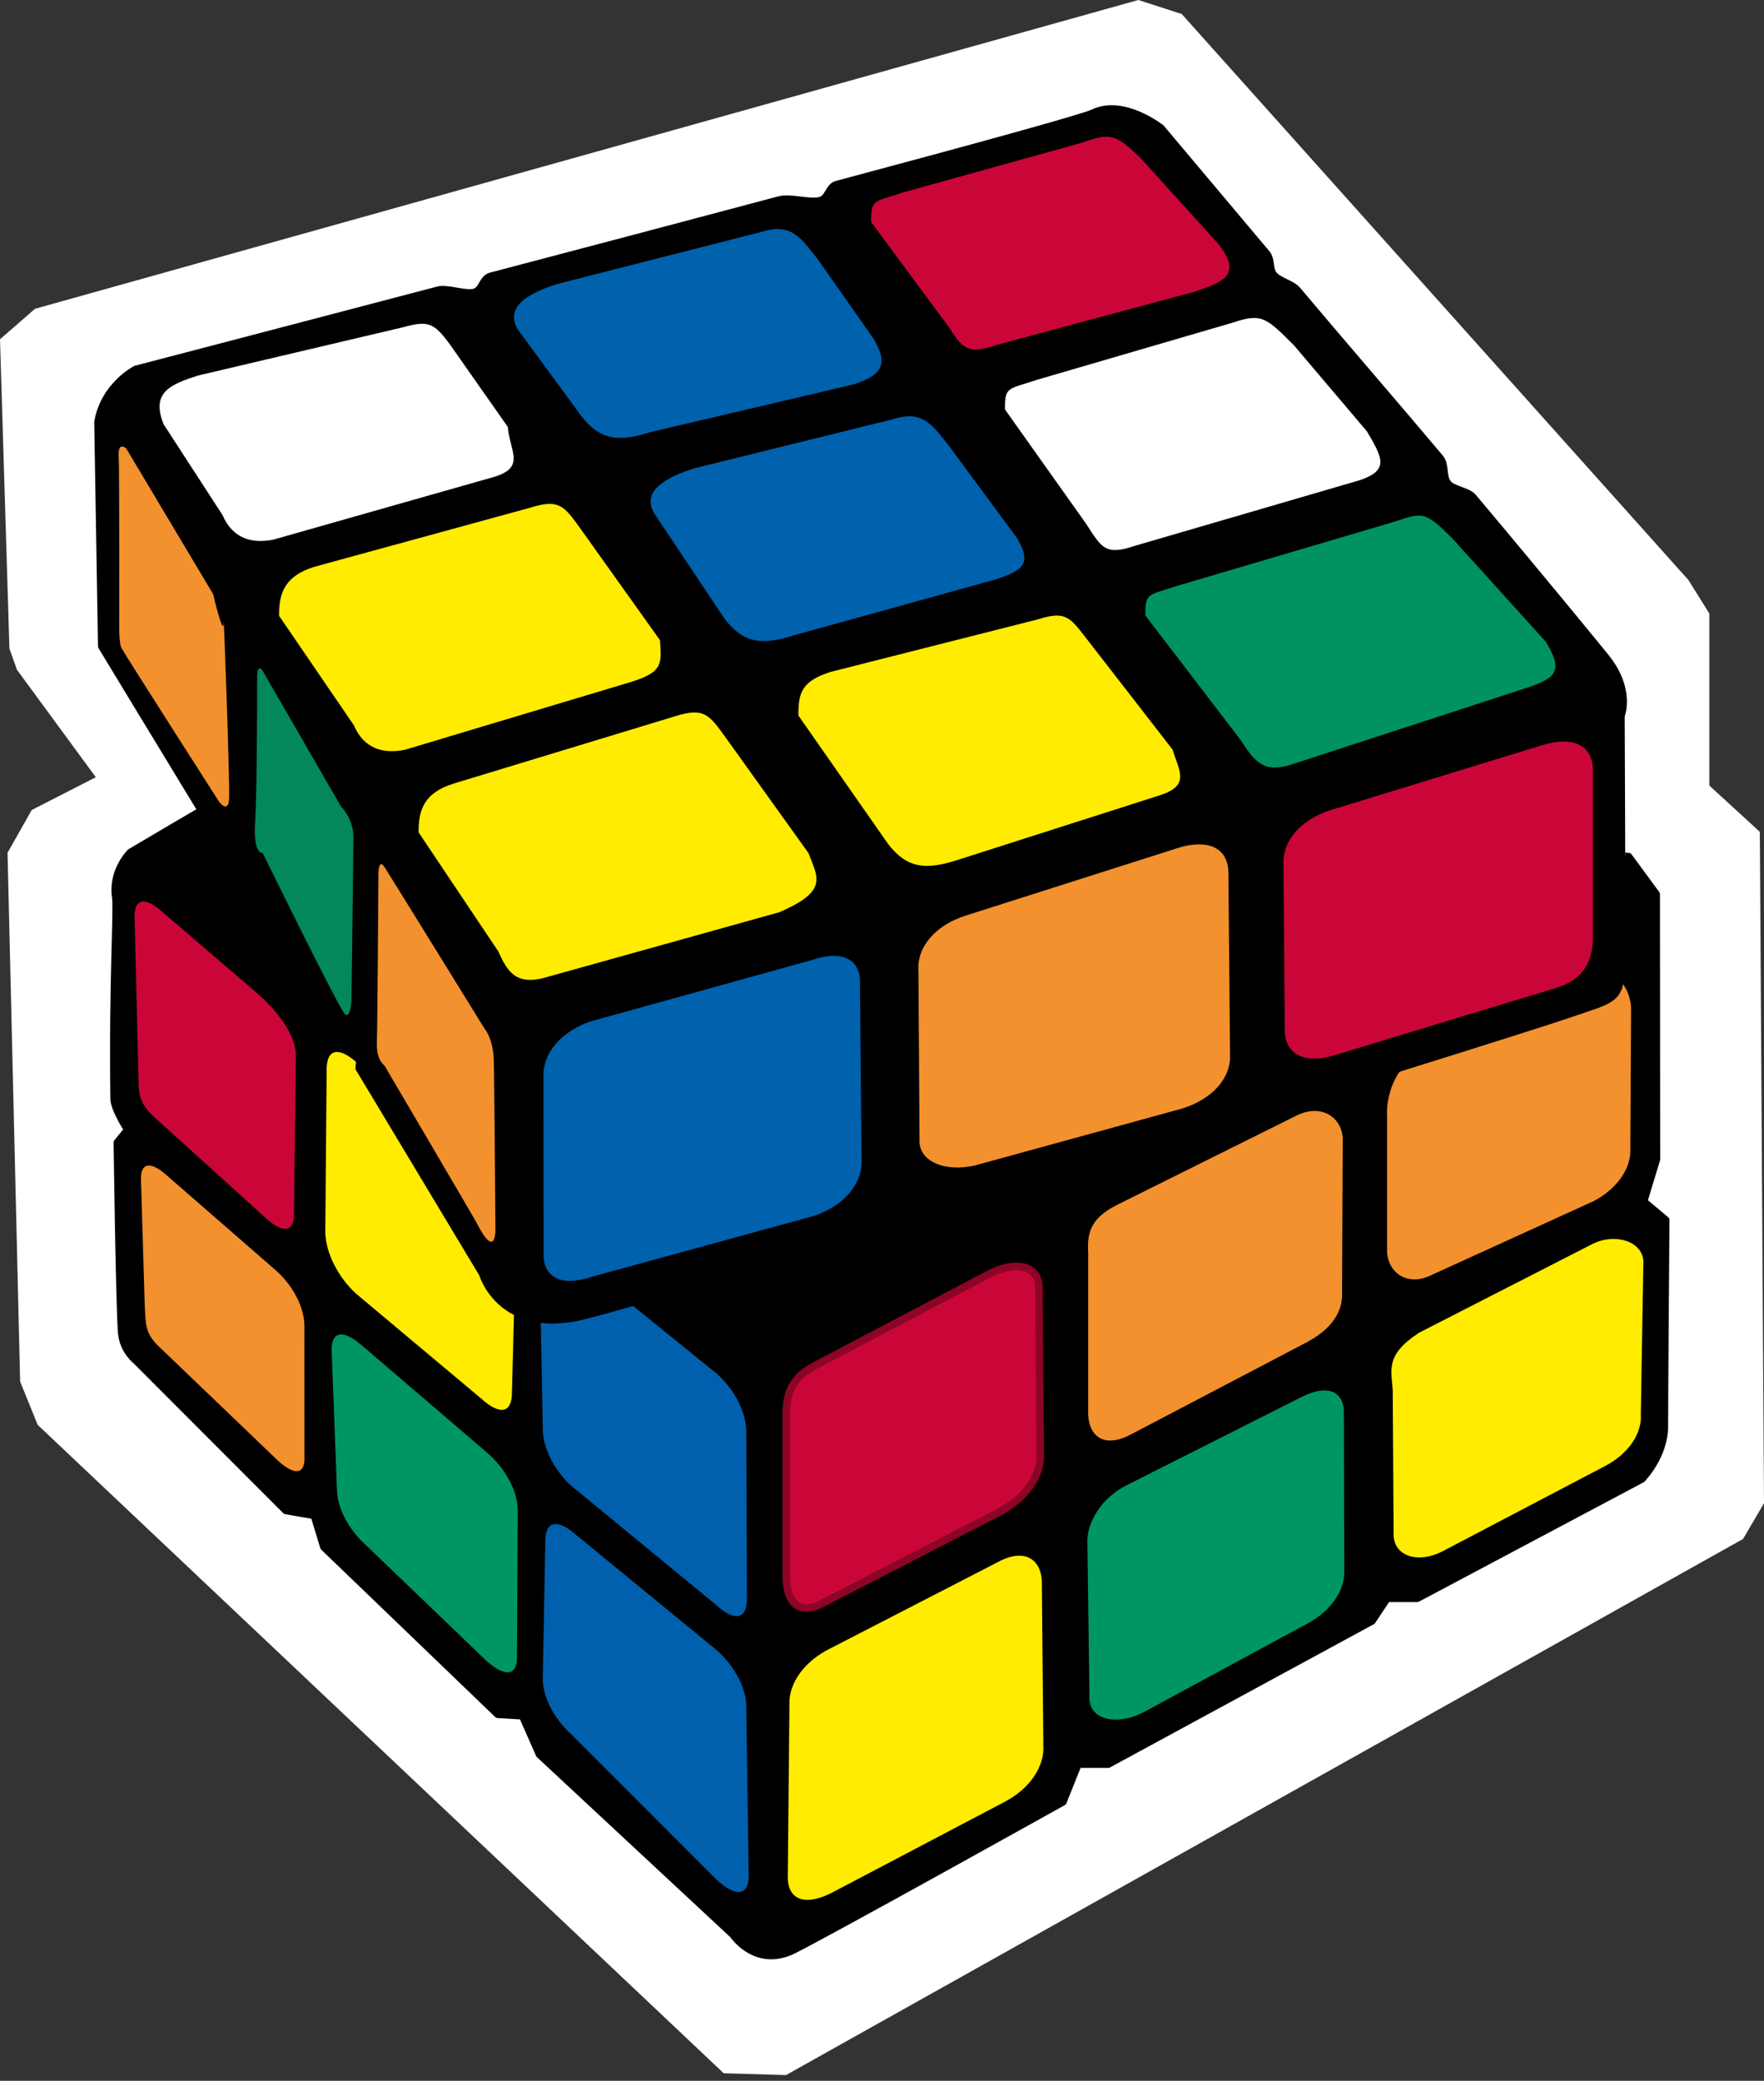 <?xml version="1.0" encoding="utf-8"?>
<!-- Generator: Adobe Illustrator 13.0.0, SVG Export Plug-In  -->
<!DOCTYPE svg PUBLIC "-//W3C//DTD SVG 1.1 Tiny//EN" "http://www.w3.org/Graphics/SVG/1.1/DTD/svg11-tiny.dtd">
<svg version="1.1" baseProfile="tiny"
	 xmlns="http://www.w3.org/2000/svg" xmlns:xlink="http://www.w3.org/1999/xlink" xmlns:a="http://ns.adobe.com/AdobeSVGViewerExtensions/3.0/"
	 x="0px" y="0px" width="234px" height="276px" viewBox="0 0 234 276" xml:space="preserve">
<rect x="0" y="0" width="234" height="276" fill="#333333" stroke="none"/>
<defs>
</defs>
<polygon fill-rule="evenodd" fill="#FFFFFF" points="151,0 4.64,40.96 0,45 1.25,86.04 2.25,88.84 12.71,103.09 4.21,107.44 
	1,113.11 2.67,183.25 5,189 96,275 104.27,275.24 231.22,204.13 234,199.39 233.47,113.85 233.44,110.33 226.75,104.2 226.75,81.38 
	223.97,76.93 156.76,1.86 "/>
<path fill-rule="evenodd" stroke="#000000" stroke-linecap="round" stroke-linejoin="round" d="M28.83,106.33
	c-1,0.5-11.51,6.73-11.51,6.73s-2.47,2.4-1.97,5.9c0.26,1.81-0.41,10.8-0.21,26.79c0.02,1.39,1.81,4.1,1.81,4.1l-1.38,1.7
	c0,0,0.3,22.25,0.58,25.27c0.21,2.32,1.88,3.62,1.88,3.62l19.89,19.91l3.77,0.66l1.27,4.18l23.08,22.2l3.27,0.19l2.26,5.13
	l25.7,23.92c0,0,3,4.5,8,2S141,239,141,239l2-5h4l35-19l2-3h4l29.78-15.82c0,0,3-3,3-7s0.18-27.35,0.18-27.35l-2.93-2.46l1.7-5.6
	l-0.03-35.16l-3.67-4.99C216.03,113.62,29.83,105.83,28.83,106.33z"/>
<path fill-rule="evenodd" fill="#CA0638" stroke="#8C0426" stroke-linecap="round" stroke-linejoin="round" d="M104.31,188.57
	c-0.12-2.83,0.19-5.52,3.59-7.33l23.21-12.2c3.45-1.84,6.57-1.29,6.7,1.56l0.18,22.29c0.13,2.87-2.01,5.88-5.48,7.7l-23.34,12.03
	c-3.42,1.79-4.75-0.31-4.86-3.16V188.57z"/>
<path fill-rule="evenodd" fill="#FFEC00" d="M104.72,226.09c-0.11-2.87,2.03-5.79,5.48-7.47L132.75,207
	c3.24-1.58,5.27-0.12,5.45,2.6l0.2,21.92c0.18,2.81-1.8,5.72-5.09,7.46l-22.82,12c-3.52,1.85-5.87,1.15-5.99-1.82L104.72,226.09z"/>
<path fill-rule="evenodd" fill="#F2912D" d="M144.35,166.14c-0.18-2.89,0.53-4.68,3.96-6.39l23.66-11.77
	c3.27-1.63,5.97,0.17,6.15,2.97l-0.09,20.27c0.18,2.81-1.45,5.11-4.72,6.84l-23.32,12.22c-3.43,1.81-5.46,0.34-5.64-2.56V166.14z"/>
<path fill-rule="evenodd" fill="#009663" d="M144.25,204.78c-0.17-2.8,1.88-6.13,5.23-7.79l23.27-11.74
	c3.19-1.58,5.34-0.85,5.52,1.86l0.05,21.06c0.17,2.72-1.75,5.53-4.94,7.21l-21.68,11.73c-3.35,1.76-7,1.13-7.18-1.68L144.25,204.78z
	"/>
<path fill-rule="evenodd" fill="#F2912D" d="M184,148.14c-0.17-2.75,1.04-6.71,4.33-8.34l22.58-10.42c3.14-1.56,5.29,1.54,5.46,4.2
	l-0.1,18.65c0.18,2.67-1.71,5.43-4.85,7.08l-21.37,9.74c-3.29,1.72-5.88-0.2-6.05-2.96V148.14z"/>
<path fill-rule="evenodd" fill="#FFEC00" d="M184.75,184.38c-0.17-2.66-1.03-4.66,3.5-7.61l23-11.77c3.06-1.51,6.58-0.33,6.75,2.25
	l-0.34,20.34c0.17,2.59-1.67,5.26-4.73,6.86l-21.56,11.31c-3.22,1.68-6.33,0.67-6.5-2L184.75,184.38z"/>
<path fill-rule="evenodd" fill="#0060AD" d="M99,190.36c0.13-2.71-1.39-5.9-3.9-8.14l-19.53-15.8c-2.39-2.14-3.94-1.75-3.98,0.97
	L72,189.34c-0.04,2.55,1.41,5.54,3.71,7.68l19.23,15.81c2.4,2.22,4.02,2.04,4.14-0.51L99,190.36z"/>
<path fill-rule="evenodd" fill="#0060AD" d="M99,226.76c0.13-2.58-1.43-5.69-3.98-7.92L76.4,203.57c-2.44-2.14-4.02-1.83-4.06,0.75
	L72,222.57c-0.04,2.44,1.44,5.35,3.79,7.48l19.31,19.32c2.45,2.22,4.1,2.11,4.22-0.32L99,226.76z"/>
<path fill-rule="evenodd" fill="#FFEC00" d="M68.43,164.61c0.01-2.93-1.68-6.32-4.31-8.64l-16.8-15.04
	c-2.52-2.23-4.07-1.75-3.99,1.18l-0.18,21.34c0.07,2.75,1.67,5.93,4.09,8.15l16.5,13.83c2.53,2.32,4.16,2.06,4.17-0.69L68.43,164.61
	z"/>
<path fill-rule="evenodd" fill="#009663" d="M68.68,200.4c0.01-2.58-1.61-5.63-4.14-7.78l-16.69-14.29
	c-2.42-2.05-3.92-1.71-3.85,0.88l0.7,18.47c0.07,2.43,1.6,5.3,3.94,7.36l15.91,15.28c2.44,2.15,4.01,1.98,4.03-0.45L68.68,200.4z"/>
<path fill-rule="evenodd" fill="#CA0638" d="M39.25,139.81c-0.1-2.79-2.74-5.97-5.19-8.12L21.4,120.84
	c-2.34-2.06-3.73-1.57-3.54,1.21l0.54,22.13c0.17,2.62,1.5,3.47,3.76,5.53l13.1,11.86c2.37,2.15,3.83,1.86,3.74-0.76L39.25,139.81z"
	/>
<path fill-rule="evenodd" fill="#F2912D" d="M40.38,175.7c-0.08-2.44-1.59-5.28-3.85-7.25L22,155.8c-2.16-1.89-3.45-1.52-3.29,0.91
	l0.49,16.46c0.15,2.3-0.07,3.68,2.02,5.57l15.7,15.05c2.19,1.97,3.55,1.78,3.47-0.53L40.38,175.7z"/>
<path fill-rule="evenodd" stroke="#000000" stroke-linecap="round" stroke-linejoin="round" d="M13,56l0.5,29.72
	c0,0,31.06,51.27,31.1,50.89c0.04-0.38,3.34,2.16,3.34,2.16l-0.29,2.91l16.38,27.27c0,0,2.36,8.24,13.33,5.58
	c12.97-3.14,122.82-37.28,130.25-39.86c7.43-2.57,7.43-1.71,7.49-9.16c0.04-4.8-0.08-30.56-0.08-30.56s1.43-3.43-2-7.72
	c-0.45-0.56-7.41-9.11-17.65-21.29c-0.66-0.79-2.62-0.97-3.3-1.78c-0.77-0.92-0.27-2.47-1.06-3.41
	c-5.86-6.97-13.4-15.67-18.95-22.28c-0.67-0.79-2.43-1.2-3.08-1.97c-0.71-0.84-0.29-2.04-0.97-2.85L154,17c0,0-4.96-3.95-9-2
	c-1.33,0.64-15.54,4.55-34.02,9.49c-1.02,0.28-1.09,1.84-2.14,2.12c-1.48,0.39-3.94-0.49-5.47-0.08
	c-12.24,3.26-25.71,6.82-38.26,10.12c-1.14,0.3-1.07,1.84-2.2,2.14c-1.2,0.31-3.59-0.61-4.77-0.3C35.83,44.35,18,49,18,49
	S13.8,51.16,13,56z"/>
<path fill-rule="evenodd" fill="#F2912D" d="M51,115c0.8,1.23,13.21,21.34,13.21,21.34s1.18,1.29,1.29,4.18
	c0.08,2.35,0.22,22.3,0.22,22.3s0.21,4.7-2.57-0.75c-0.35-0.68-12.16-20.75-12.16-20.75s-1.08-0.67-1-3
	c0.08-2.33,0.21-22.41,0.21-22.41S50.2,113.77,51,115z"/>
<path fill-rule="evenodd" fill="#02885B" d="M45.22,106.95c0,0,1.66,1.6,1.66,4.07c0,2.46-0.26,21.69-0.26,21.69
	s-0.11,2.46-0.86,1.81c-0.75-0.64-10.92-21.38-10.92-21.38s-1.26,0.25-1-4c0.26-4.25,0.27-16.5,0.27-19.17
	c0-2.68,1.04-0.46,1.04-0.46L45.22,106.95z"/>
<path fill-rule="evenodd" fill="#F2912D" d="M29,106.25c0,0,1.28,1.82,1.39-0.32c0.11-2.14-0.73-25.63-0.73-23.38
	c0,2.18-1.39-3.75-1.39-3.75L16.74,59.48c0,0-1.11-1-1,1c0.11,1.99,0.08,21.78,0.08,21.78s-0.1,3.02,0.31,3.73
	C17.22,87.85,29,106.25,29,106.25z"/>
<path fill-rule="evenodd" fill="#FFEC00" d="M55.53,110.41c-0.03-3.01,0.74-5.25,4.63-6.47L89.57,95c3.85-1.21,4.51-0.19,6.68,2.81
	l11,15.35c1.17,3.16,2.77,5.01-3.91,7.85L72.9,129.5c-4.09,1.3-5.45-0.18-6.77-3.26L55.53,110.41z"/>
<path fill-rule="evenodd" fill="#FFEC00" d="M37.02,81.68c-0.03-3.01,0.74-5.25,4.62-6.48l28.7-7.86c3.86-1.22,4.51-0.2,6.68,2.81
	l10.53,14.77c0.23,3.2,0.34,4.2-3.73,5.5l-30.1,9.03c-2.93,0.6-5.46-0.17-6.78-3.25L37.02,81.68z"/>
<path fill-rule="evenodd" fill="#FFFFFF" d="M21.7,56.27c-1.65-4.15,0.74-5.25,4.62-6.47l27.22-6.41c3.29-0.9,4.06-0.58,6.23,2.42
	l7.6,10.83c0.24,3.2,2.37,5.28-1.7,6.58l-29.38,8.35c-2.92,0.6-5.45-0.17-6.77-3.25L21.7,56.27z"/>
<path fill-rule="evenodd" fill="#CA0638" d="M211.3,124.12c0.03,3.01-0.93,5.68-4.81,6.9l-29.46,8.94c-3.86,1.22-6.39-0.06-6.6-2.99
	l-0.17-22.15c-0.24-3.19,2.22-6.09,6.29-7.38l27.98-8.58c4.1-1.3,6.74-0.02,6.77,3.25V124.12z"/>
<path fill-rule="evenodd" fill="#FFEC00" d="M105.91,94.91c-0.02-3.01,0.43-4.58,4.32-5.8l27.42-6.95c3.85-1.22,4.3-0.23,6.68,2.81
	l11.21,14.45c0.89,2.87,2.38,4.77-1.69,6.07l-26.93,8.61c-4.1,1.31-6.58,1.1-9.08-2.11L105.91,94.91z"/>
<path fill-rule="evenodd" fill="#0061AD" d="M86.83,68.17c-1.83-3,1.42-4.84,5.3-6.06l26.35-6.51c3.86-1.22,5.13,0.63,7.5,3.67
	l8.94,12.12c1.83,3.17,1.17,4.18-2.9,5.48l-26.75,7.41c-4.1,1.3-6.58,1.1-9.08-2.11L86.83,68.17z"/>
<path fill-rule="evenodd" fill="#0061AD" d="M68.7,43.71c-1.83-3,1.41-4.84,5.29-6.06l27.02-6.89c3.86-1.22,5.13,0.63,7.5,3.67
	l7.39,10.53c1.84,3.17,1.38,4.74-2.69,6.03l-26.99,6.34c-4.1,1.31-6.59,1.1-9.08-2.11L68.7,43.71z"/>
<path fill-rule="evenodd" fill="#F2912D" d="M163.17,140.11c0.03,3.01-2.44,5.7-6.32,6.92l-26.73,7.34
	c-3.86,1.22-7.93,0.13-8.14-2.8l-0.15-22.75c-0.23-3.19,2.22-6.09,6.29-7.38l28.06-8.94c4.09-1.3,6.74-0.02,6.77,3.25L163.17,140.11
	z"/>
<path fill-rule="evenodd" fill="#009361" d="M151.93,81.63c-0.03-3.1,0.42-2.64,4.29-3.94l28.7-8.47c3.83-1.29,4.09-1.44,7.76,2.22
	l12.39,13.7c2.2,3.66,1.56,4.7-2.25,6l-31.27,10.19c-3.84,1.31-5.01-0.14-6.99-3.19L151.93,81.63z"/>
<path fill-rule="evenodd" fill="#FFFFFF" d="M133.31,54.31c-0.03-3.09,0.41-2.64,4.28-3.94l25.99-7.59
	c3.83-1.29,4.42-0.61,8.09,3.05l9.65,11.38c2.19,3.66,2.88,5.18-0.93,6.48l-29.92,8.73c-3.84,1.31-4.37,0.19-6.34-2.87L133.31,54.31
	z"/>
<path fill-rule="evenodd" fill="#CA0638" d="M115.56,29.45c-0.03-3.1,0.42-2.64,4.28-3.94l23.47-6.52c3.83-1.3,4.49-1.5,8.16,2.16
	l10.19,11.25c3.23,4.19,0.48,5.03-3.33,6.33l-26.05,7c-3.83,1.31-4.5,0.64-6.47-2.42L115.56,29.45z"/>
<path fill-rule="evenodd" fill="#0061AD" d="M114.29,154.07c0.03,3.09-2.43,5.9-6.29,7.2l-29.59,8.11c-3.84,1.29-6.29,0.13-6.3-2.95
	l-0.02-23.82c0-3.05,2.44-5.83,6.25-7.13l29.4-8.15c3.84-1.31,6.31-0.19,6.34,2.86L114.29,154.07z"/>
</svg>
